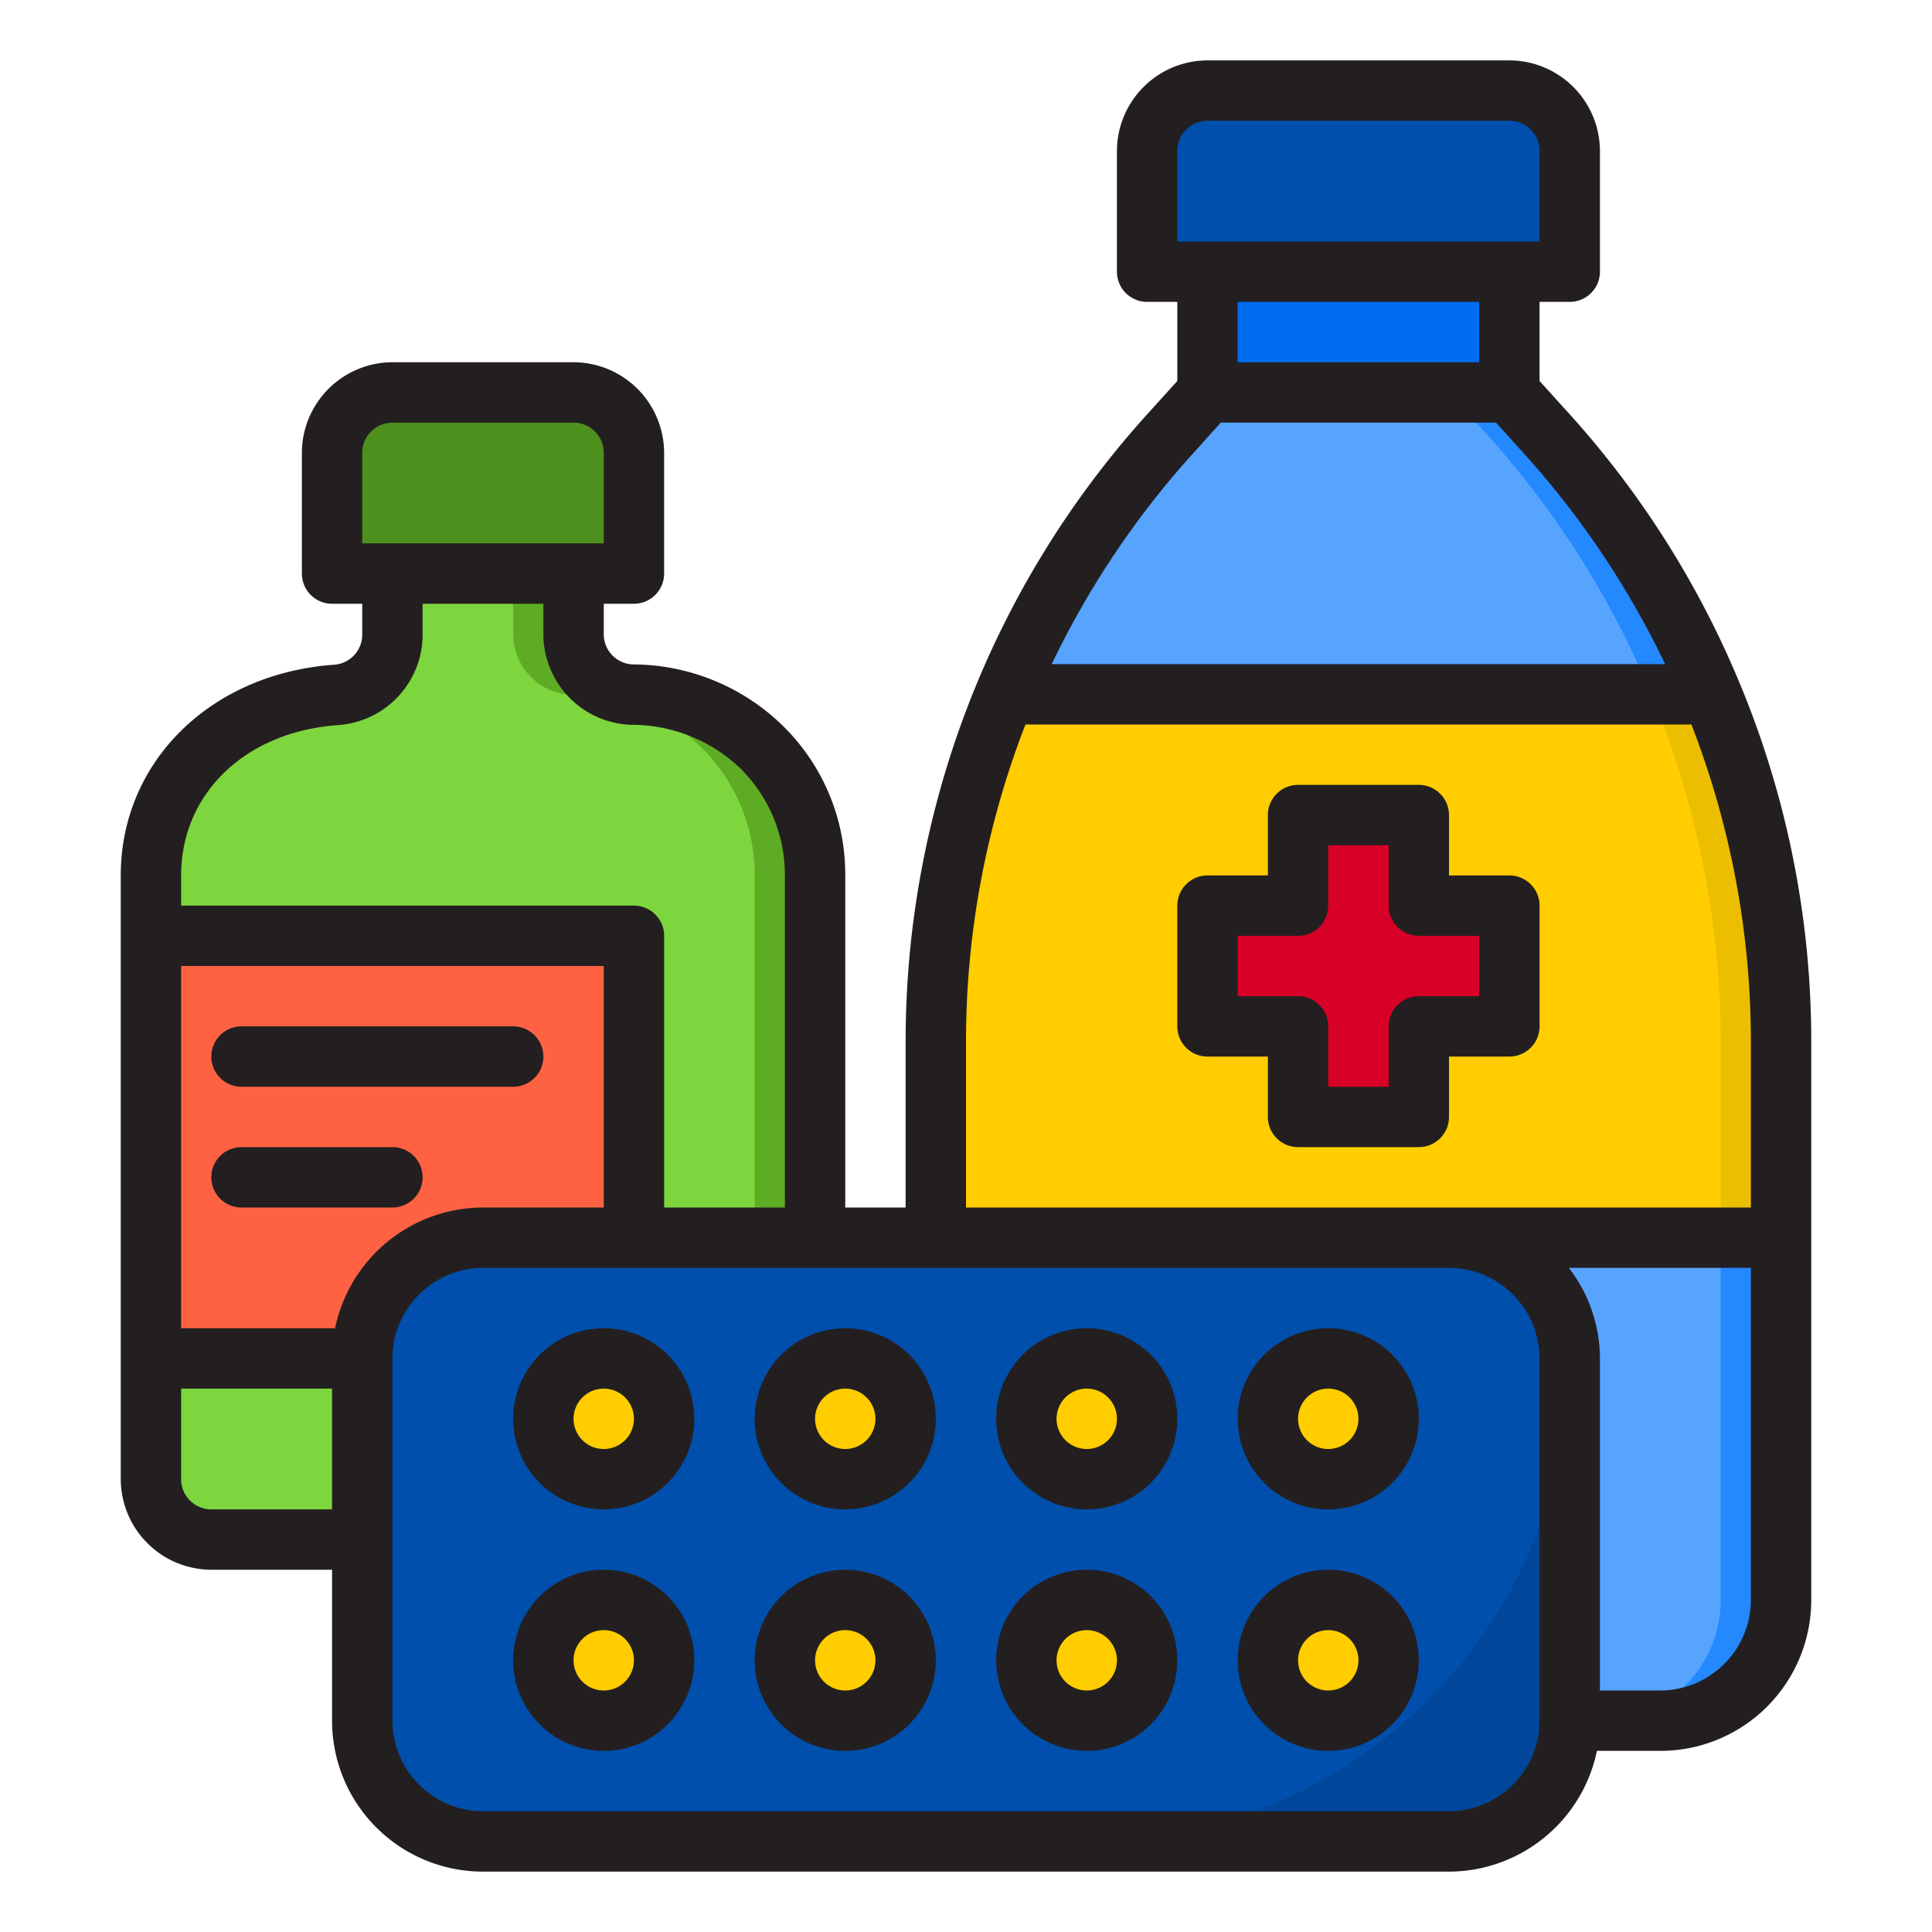 <svg height="512" viewBox="0 0 64 64" width="512" xmlns="http://www.w3.org/2000/svg"><g id="drug-medical-coronavirus-covid19-hospital"><path d="m25.24 24.76a6.156 6.156 0 0 0 -4.3-1.747 2.014 2.014 0 0 1 -1.94-2v-2.013h-6v2.033a2 2 0 0 1 -1.861 1.988c-3.718.256-6.139 2.839-6.139 5.979v20a2.006 2.006 0 0 0 2 2h18a2 2 0 0 0 2-2v-20a5.944 5.944 0 0 0 -1.76-4.24z" fill="#7ed63e"/><path d="m25.24 24.76a6.156 6.156 0 0 0 -4.3-1.747 2.014 2.014 0 0 1 -1.94-2v-2.013h-2v2.017a2.014 2.014 0 0 0 1.94 2 6.156 6.156 0 0 1 4.3 1.747 5.944 5.944 0 0 1 1.76 4.236v20a2 2 0 0 1 -2 2h2a2 2 0 0 0 2-2v-20a5.944 5.944 0 0 0 -1.76-4.24z" fill="#5eac24"/><path d="m5 31h16v14h-16z" fill="#ff6243"/><path d="m59 34.51v18.49a4 4 0 0 1 -4 4h-20a4 4 0 0 1 -4-4v-18.49a30.067 30.067 0 0 1 7.7-20.07l1.3-1.44h10l1.3 1.44a30.067 30.067 0 0 1 7.7 20.07z" fill="#57a4ff"/><path d="m56.7 23a30.267 30.267 0 0 0 -5.4-8.56l-1.3-1.44h-2l1.3 1.44a30.067 30.067 0 0 1 7.7 20.07v18.49a4 4 0 0 1 -4 4h2a4 4 0 0 0 4-4v-18.49a30.081 30.081 0 0 0 -2.3-11.51z" fill="#2488ff"/><path d="m59 34.51v6.49h-28v-6.49a30.081 30.081 0 0 1 2.3-11.51h23.4a30.081 30.081 0 0 1 2.3 11.51z" fill="#ffcd00"/><path d="m56.7 23h-2a30.081 30.081 0 0 1 2.3 11.51v6.49h2v-6.49a30.081 30.081 0 0 0 -2.3-11.51z" fill="#ebbf00"/><path d="m21 15v4h-10v-4a2.006 2.006 0 0 1 2-2h6a2.006 2.006 0 0 1 2 2z" fill="#4e901e"/><path d="m50 30h-3v-3h-4v3h-3v4h3v3h4v-3h3z" fill="#d80027"/><rect fill="#004fac" height="20" rx="4" width="40" x="12" y="41"/><path d="m12 57a4 4 0 0 0 4 4 4 4 0 0 1 -4-4z" fill="#00479b"/><path d="m16 41a4 4 0 0 0 -4 4 4 4 0 0 1 4-4z" fill="#00479b"/><path d="m36 61h12a4 4 0 0 0 4-4v-12a16 16 0 0 1 -16 16z" fill="#00479b"/><path d="m48 41a4 4 0 0 1 4 4 4 4 0 0 0 -4-4z" fill="#00479b"/><circle cx="28" cy="47" fill="#ffcd00" r="2"/><circle cx="28" cy="55" fill="#ffcd00" r="2"/><circle cx="36" cy="47" fill="#ffcd00" r="2"/><circle cx="36" cy="55" fill="#ffcd00" r="2"/><circle cx="20" cy="47" fill="#ffcd00" r="2"/><circle cx="20" cy="55" fill="#ffcd00" r="2"/><circle cx="44" cy="47" fill="#ffcd00" r="2"/><circle cx="44" cy="55" fill="#ffcd00" r="2"/><path d="m52 9v-4a2 2 0 0 0 -2-2h-10a2 2 0 0 0 -2 2v4z" fill="#004fac"/><path d="m40 9h10v4h-10z" fill="#006df0"/><g fill="#231f20"><path d="m57.62 22.61a31 31 0 0 0 -5.58-8.84l-1.04-1.15v-2.62h1a1 1 0 0 0 1-1v-4a3.009 3.009 0 0 0 -3-3h-10a3.009 3.009 0 0 0 -3 3v4a1 1 0 0 0 1 1h1v2.62l-1.04 1.15a30.966 30.966 0 0 0 -7.96 20.74v5.49h-2v-11a6.885 6.885 0 0 0 -2.05-4.94 7.135 7.135 0 0 0 -4.96-2.05 1 1 0 0 1 -.99-.99v-1.02h1a1 1 0 0 0 1-1v-4a3.009 3.009 0 0 0 -3-3h-6a3.009 3.009 0 0 0 -3 3v4a1 1 0 0 0 1 1h1v1.03a1 1 0 0 1 -.93.99c-4.1.29-7.07 3.22-7.07 6.98v20a3.009 3.009 0 0 0 3 3h4v5a5 5 0 0 0 5 5h32a5.017 5.017 0 0 0 4.9-4h2.1a5 5 0 0 0 5-5v-18.49a30.864 30.864 0 0 0 -2.38-11.9zm-18.62-17.61a1 1 0 0 1 1-1h10a1 1 0 0 1 1 1v3h-12zm10 5v2h-8v-2zm-9.56 5.11 1-1.11h9.12l1 1.11a29.193 29.193 0 0 1 4.6 6.89h-20.32a29.193 29.193 0 0 1 4.6-6.89zm-27.44-.11a1 1 0 0 1 1-1h6a1 1 0 0 1 1 1v3h-8zm-6 14c0-2.72 2.14-4.77 5.21-4.98a3.01 3.01 0 0 0 2.79-2.99v-1.03h4v1.02a3.011 3.011 0 0 0 2.89 2.99 5.2 5.2 0 0 1 3.65 1.46 4.953 4.953 0 0 1 1.46 3.53v11h-4v-9a1 1 0 0 0 -1-1h-15zm5 21h-4a1 1 0 0 1 -1-1v-3h5zm.1-6h-5.1v-12h14v8h-4a5.017 5.017 0 0 0 -4.9 4zm39.9 13a3.009 3.009 0 0 1 -3 3h-32a3.009 3.009 0 0 1 -3-3v-12a3.009 3.009 0 0 1 3-3h32a3.009 3.009 0 0 1 3 3zm7-4a3.009 3.009 0 0 1 -3 3h-2v-11a4.924 4.924 0 0 0 -1.03-3h6.03zm0-13h-26v-5.49a29.012 29.012 0 0 1 1.97-10.51h22.06a29.012 29.012 0 0 1 1.97 10.51z"/><path d="m48 35h2a1 1 0 0 0 1-1v-4a1 1 0 0 0 -1-1h-2v-2a1 1 0 0 0 -1-1h-4a1 1 0 0 0 -1 1v2h-2a1 1 0 0 0 -1 1v4a1 1 0 0 0 1 1h2v2a1 1 0 0 0 1 1h4a1 1 0 0 0 1-1zm-1-2a1 1 0 0 0 -1 1v2h-2v-2a1 1 0 0 0 -1-1h-2v-2h2a1 1 0 0 0 1-1v-2h2v2a1 1 0 0 0 1 1h2v2z"/><path d="m28 44a3 3 0 1 0 3 3 3 3 0 0 0 -3-3zm0 4a1 1 0 1 1 1-1 1 1 0 0 1 -1 1z"/><path d="m28 52a3 3 0 1 0 3 3 3 3 0 0 0 -3-3zm0 4a1 1 0 1 1 1-1 1 1 0 0 1 -1 1z"/><path d="m36 44a3 3 0 1 0 3 3 3 3 0 0 0 -3-3zm0 4a1 1 0 1 1 1-1 1 1 0 0 1 -1 1z"/><path d="m36 52a3 3 0 1 0 3 3 3 3 0 0 0 -3-3zm0 4a1 1 0 1 1 1-1 1 1 0 0 1 -1 1z"/><path d="m20 44a3 3 0 1 0 3 3 3 3 0 0 0 -3-3zm0 4a1 1 0 1 1 1-1 1 1 0 0 1 -1 1z"/><path d="m20 52a3 3 0 1 0 3 3 3 3 0 0 0 -3-3zm0 4a1 1 0 1 1 1-1 1 1 0 0 1 -1 1z"/><path d="m44 44a3 3 0 1 0 3 3 3 3 0 0 0 -3-3zm0 4a1 1 0 1 1 1-1 1 1 0 0 1 -1 1z"/><path d="m44 52a3 3 0 1 0 3 3 3 3 0 0 0 -3-3zm0 4a1 1 0 1 1 1-1 1 1 0 0 1 -1 1z"/><path d="m17 34h-9a1 1 0 0 0 0 2h9a1 1 0 0 0 0-2z"/><path d="m13 38h-5a1 1 0 0 0 0 2h5a1 1 0 0 0 0-2z"/></g></g></svg>